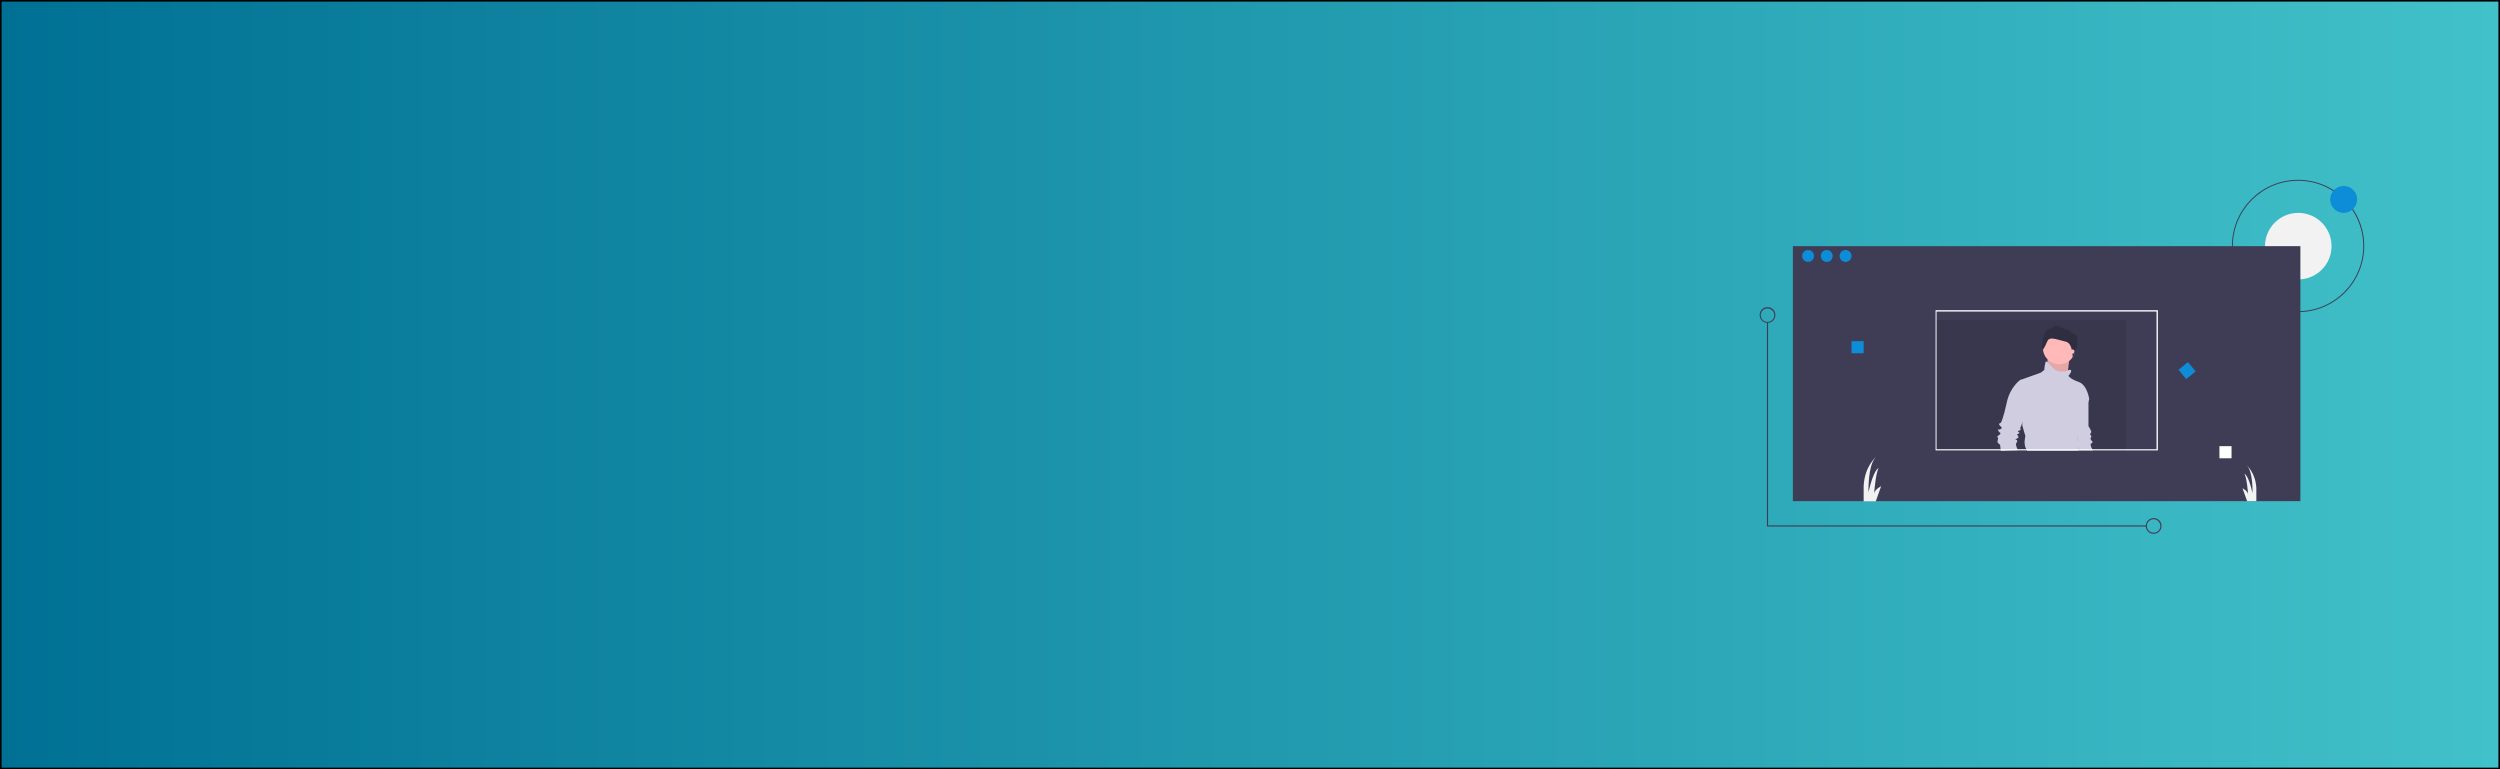 <?xml version="1.0" encoding="utf-8"?>
<!-- Generator: Adobe Illustrator 22.0.1, SVG Export Plug-In . SVG Version: 6.00 Build 0)  -->
<svg version="1.1" id="Layer_1" xmlns="http://www.w3.org/2000/svg" xmlns:xlink="http://www.w3.org/1999/xlink" x="0px" y="0px"
	 viewBox="0 0 1300 400" style="enable-background:new 0 0 1300 400;" xml:space="preserve">
<rect x="0" y="0" width="1300" height="400" fill="#808080" stroke="none"/>
<style type="text/css">
	.st0{fill:url(#SVGID_1_);stroke:#000000;stroke-width:1.645;stroke-miterlimit:10;}
	.st1{fill:#3F3D56;}
	.st2{fill:#F2F2F2;}
	.st3{opacity:0.1;enable-background:new    ;}
	.st4{fill:#0D8CD8;}
	.st5{fill:#FFFFFF;}
	.st6{fill:#D0CDE1;}
	.st7{fill:#FFB9B9;}
	.st8{fill:#2F2E41;}
</style>
<linearGradient id="SVGID_1_" gradientUnits="userSpaceOnUse" x1="9.094947e-13" y1="200" x2="1300" y2="200" gradientTransform="matrix(1 0 0 -1 0 400)">
	<stop  offset="0" style="stop-color:#007194"/>
	<stop  offset="1" style="stop-color:#41C1C9"/>
</linearGradient>
<rect x="0" class="st0" width="1300" height="400"/>
<path class="st1" d="M1195,162.3c-19,0-34.4-15.4-34.4-34.4s15.4-34.4,34.4-34.4c19,0,34.4,15.4,34.4,34.4
	C1229.4,146.9,1214,162.3,1195,162.3z M1195,94c-18.7,0-33.9,15.2-33.9,33.9s15.2,33.9,33.9,33.9c18.7,0,33.9-15.2,33.9-33.9
	C1228.8,109.2,1213.7,94,1195,94z"/>
<circle class="st2" cx="1195.1" cy="128" r="17.3"/>
<rect x="932.3" y="128" class="st1" width="263.9" height="132.6"/>
<rect x="1006.5" y="166.4" class="st3" width="99" height="67.9"/>
<circle class="st4" cx="1218.7" cy="103.7" r="7"/>
<circle class="st4" cx="940.2" cy="133.1" r="3.1"/>
<circle class="st4" cx="949.9" cy="133.1" r="3.1"/>
<circle class="st4" cx="959.7" cy="133.1" r="3.1"/>
<rect x="962.8" y="177.4" class="st4" width="6.3" height="6.3"/>
<rect x="1154.1" y="232" class="st5" width="6.3" height="6.3"/>
<rect x="1134.6" y="189.6" transform="matrix(0.777 -0.629 0.629 0.777 132.022 758.583)" class="st4" width="6.3" height="6.3"/>
<polygon class="st1" points="1116.1,273.8 918.8,273.8 918.8,167.6 919.4,167.6 919.4,273.2 1116.1,273.2 "/>
<path class="st1" d="M1119.9,277.6c-2.3,0-4.1-1.8-4.1-4.1c0-2.3,1.8-4.1,4.1-4.1s4.1,1.8,4.1,4.1l0,0
	C1124,275.8,1122.1,277.6,1119.9,277.6z M1119.9,270c-1.9,0-3.5,1.5-3.5,3.5s1.5,3.5,3.5,3.5c1.9,0,3.5-1.5,3.5-3.5
	C1123.3,271.6,1121.8,270,1119.9,270L1119.9,270z"/>
<path class="st1" d="M919.1,167.9c-2.3,0-4.1-1.8-4.1-4.1c0-2.3,1.8-4.1,4.1-4.1s4.1,1.8,4.1,4.1l0,0
	C923.2,166.1,921.4,167.9,919.1,167.9z M919.1,160.4c-1.9,0-3.5,1.5-3.5,3.5c0,1.9,1.5,3.5,3.5,3.5c1.9,0,3.5-1.5,3.5-3.5l0,0
	C922.6,162,921,160.4,919.1,160.4z"/>
<path class="st2" d="M978.2,252.8l-2.8,7.9h-6.3v-8c0.5-10,6.1-14.8,6.3-14.9c-4.2,4.1-3.8,18.2-3.8,18.2
	c2.8-12.3,5.3-12.6,5.3-12.6c-1.5,2.3-2.3,12.7-2.4,13.3C974.8,254.5,978.2,252.8,978.2,252.8z"/>
<path class="st2" d="M1173.3,253.8v6.8h-4.8l-2.4-6.7c0,0,2.7,1.4,2.9,3.1c0-0.5-0.7-8.8-1.9-10.6c0,0,2,0.2,4.2,10
	c0,0,0.4-11.2-3-14.4C1168.4,242.1,1172.9,245.9,1173.3,253.8z"/>
<path class="st6" d="M1088.4,234.2h-7.6l-0.1-0.6l-0.6-7v0l-0.6-7.3l3.5-15l3,3v14.3c0,0,1.8,2.6,1.4,3.3c-0.4,0.7-0.7,0.7-0.4,1.2
	c0.4,0.5,0.7,0.9,0.4,1.2c-0.4,0.5-0.4,1.1,0,1.6c0.4,0.4,1.1,0.9,0.5,1.4c-0.5,0.5-1.2,0.2-0.5,2.1c0.1,0.4,0.3,0.7,0.5,1
	C1088.2,233.8,1088.3,234,1088.4,234.2z"/>
<polygon class="st7" points="1064.9,186 1063.8,196.5 1074.6,198.1 1075.4,192 1076.2,186 "/>
<polygon class="st3" points="1064.9,186 1063.8,196.5 1074.6,198.1 1075.4,192 1076.2,186 "/>
<circle class="st7" cx="1070.8" cy="180.9" r="8.5"/>
<path class="st6" d="M1049.4,234.2c0-0.1-0.1-0.1-0.1-0.2c-0.1-0.1-0.1-0.3-0.2-0.4c-0.5-1-1-2.5-0.7-3c0.5-0.7,0.7-1.4,0.4-1.8
	c-0.4-0.4-1.4,0.4-0.4-0.5c1.1-0.9,1.4-0.4,1.1-1.4c-0.4-1.1-1.1-0.5-0.4-1.1c0.7-0.5,1.2-0.4,0.9-0.9c-0.4-0.5-1.1-0.5-0.4-0.9
	c0.7-0.4,1.2,0,1.1-0.9c-0.2-0.9-0.4-0.5,0-0.9c0.1-0.1,0.4-1,0.8-2.2c1.2-3.6,3.2-10.2,3.2-10.4c0-0.4-2.8-11.5-2.8-11.5l-1.2-0.7
	c0,0-5.5,3.7-7.2,12c-1.8,8.3-3,10.4-3,10.4s-1.8,0.4-0.5,1.6c1.2,1.2,1.2,1.1,0.2,1.8c-1.1,0.7-1.8-0.7-1.1,0.7
	c0.7,1.4,1.6,1.1,0.9,1.9c-0.7,0.9-1.9,0.9-1.2,1.6c0.7,0.7-0.7,2.3,0.2,3c0.9,0.7,1.2,0.9,1.2,2.1c0,0.3,0,0.7,0.1,1
	c0,0.2,0.1,0.4,0.1,0.6c0,0.2,0.1,0.3,0.1,0.4L1049.4,234.2z"/>
<polygon class="st1" points="1049.4,234.2 1050.2,234.2 1050.2,234 1049.3,234 1046.2,234.2 1040.5,234.6 "/>
<path class="st6" d="M1053.2,226.8l-1.6-5.5l0-1.2l-0.8-22.6l10.4-3.7l1.8-1.4c0,0,0.4-4.1,0.9-4.4c0.2-0.1,0.5,0,0.9,0.4
	c0.7,0.6,1.7,1.8,3,3.2c1.9,2.1,6,1.8,7.2,1.1c0.2-0.1,0.3-0.2,0.5-0.2c0.9-0.4,1.3-0.1,1.3-0.1c0.9,0.7-1.2,3-1.2,3
	s0.7,1.6,5.3,3.2c4.6,1.6,5.5,9,5.5,9s-5.5,14.8-5.3,15.9c0.2,0.9-0.5,2.8-0.7,3.4v0c0,0.1,0,0.1,0,0.1l0.4,6.8l0,0.6h-26.7
	c-0.1-0.2-0.2-0.4-0.3-0.6c0,0-0.1-0.1-0.1-0.2C1052,231,1053.2,226.8,1053.2,226.8z"/>
<path class="st8" d="M1062.3,182c0,0-0.9-1.3-0.5-2.7c0.2-0.8,0.3-1.6,0.2-2.5c0,0,0.7-2.3,1.4-3.6c0.7-1.3,0.4-1.8,2.6-2.2
	c2.2-0.4,1.3-3.3,7.2-0.2c0.4,0.6,1.1,0.8,1.8,0.7c1.2-0.2,1.7,1.5,1.7,1.5s0.8-0.5,1.1,0.2c0.3,0.7,2.5-0.4,2.5,4.2
	c0,4.6-2.5,8.6-2.5,8.6s0.2-7.7-3.8-8.4c-4-0.8-8.3-3-9.4-0.1C1064,179,1063.2,180.6,1062.3,182z"/>
<ellipse class="st7" cx="1077.9" cy="182.8" rx="0.8" ry="1.1"/>
<path class="st5" d="M1006.5,161.3v72.9h115.6v-72.9H1006.5z M1121.4,233.6h-114.4V162h114.4V233.6z"/>
</svg>
